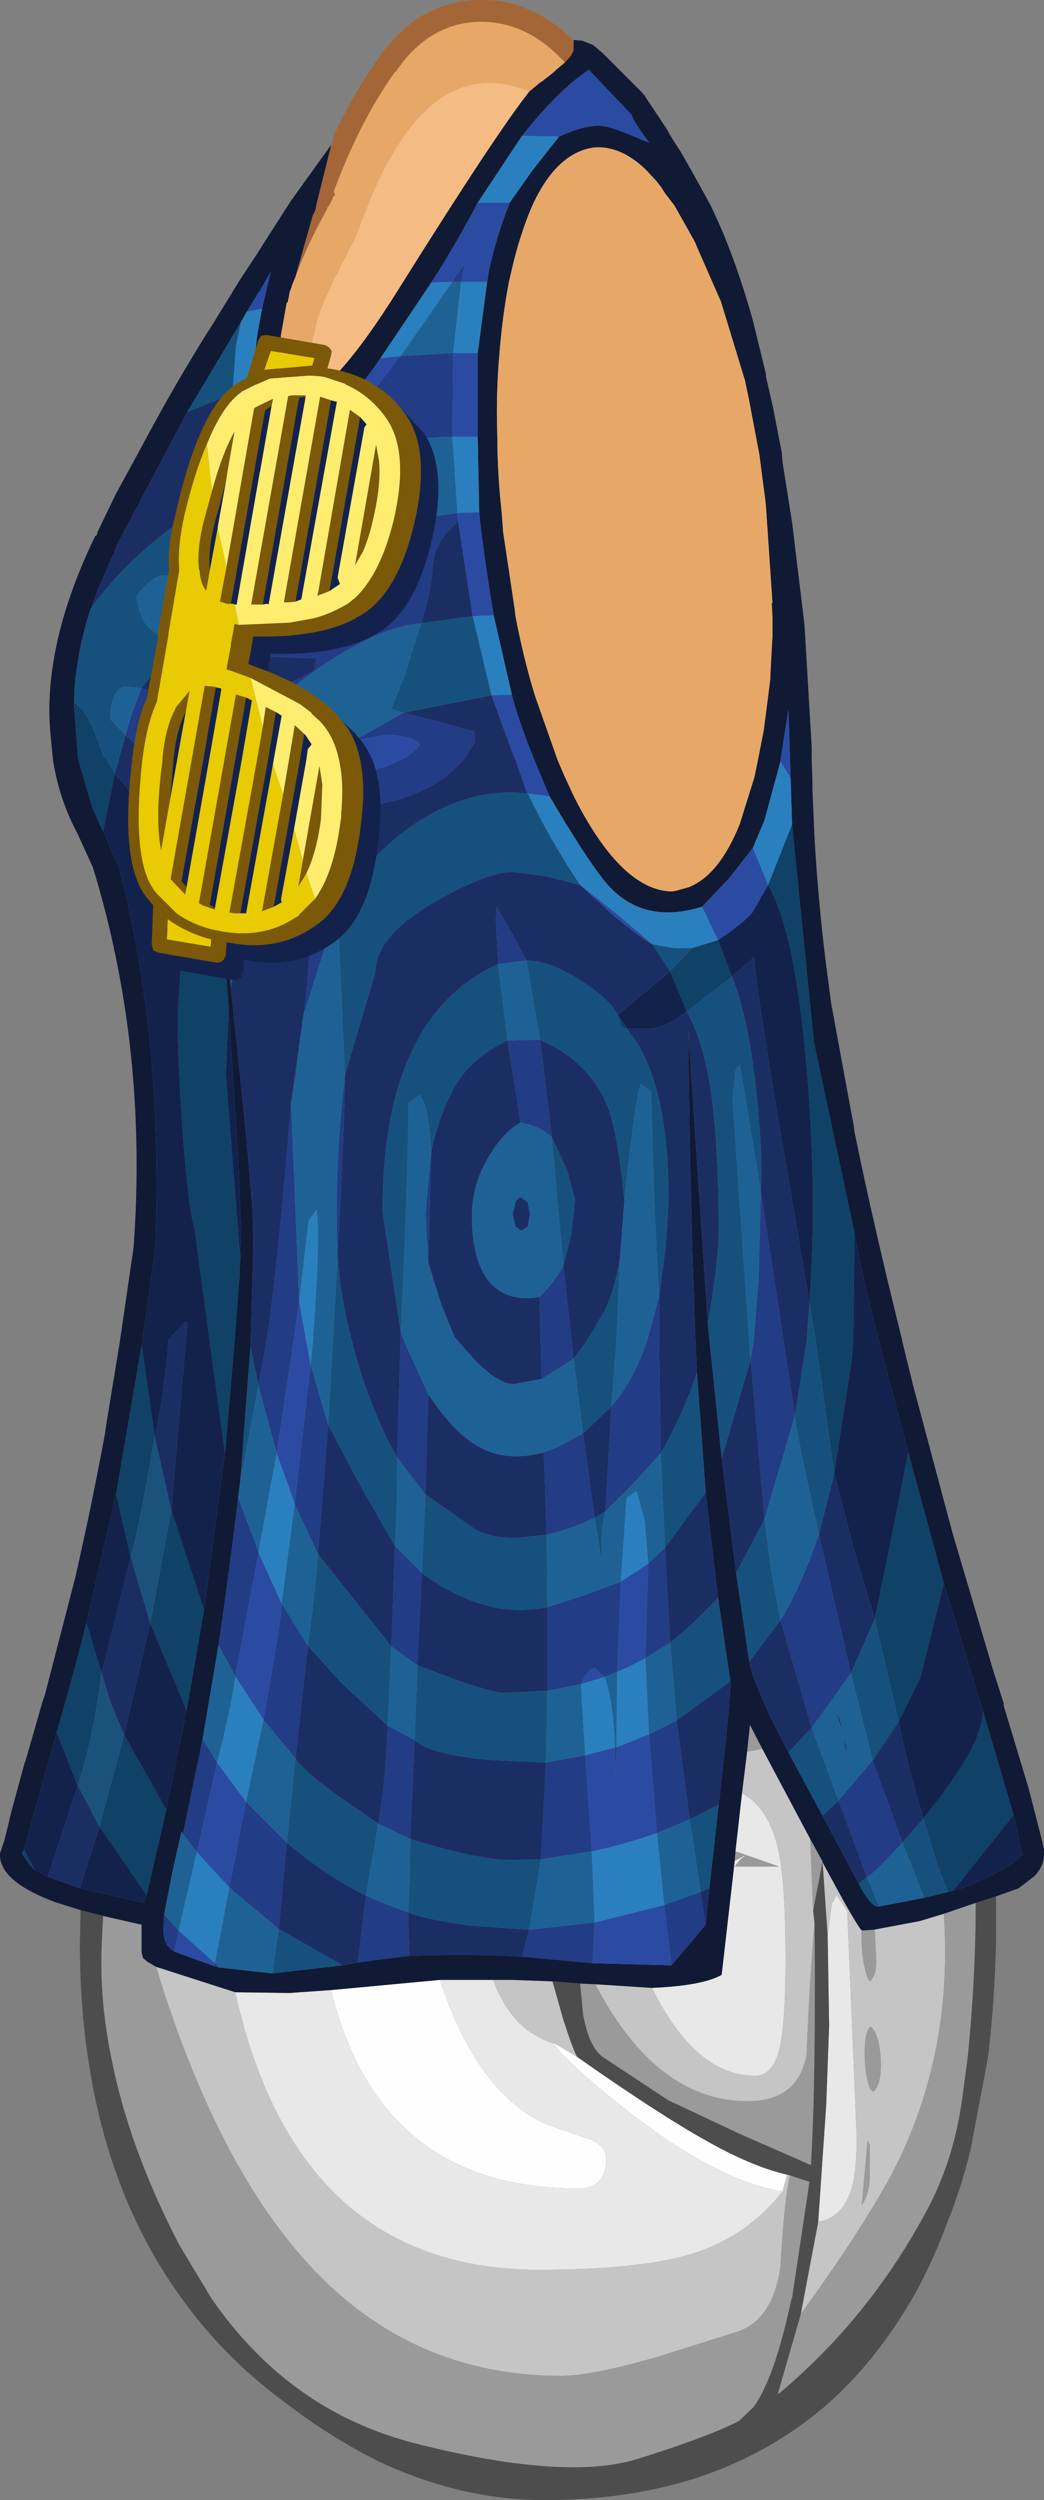 <?xml version="1.0" encoding="UTF-8" standalone="no"?>
<svg xmlns:ffdec="https://www.free-decompiler.com/flash" xmlns:xlink="http://www.w3.org/1999/xlink" ffdec:objectType="shape" height="172.05px" width="71.9px" xmlns="http://www.w3.org/2000/svg">
  <rect width="100%" height="100%" fill="#808080" stroke="none"/>
  <g transform="matrix(1.0, 0.0, 0.0, 1.0, 32.95, 133.5)">
    <path d="M-10.15 3.45 L-2.65 2.75 Q-0.1 10.55 4.7 12.7 L7.6 13.7 Q8.8 14.15 8.8 15.05 8.8 17.1 6.85 17.1 -6.8 17.1 -10.15 3.45 M21.25 16.15 L20.95 17.3 Q16.65 16.65 10.7 12.1 6.25 8.65 5.2 7.15 L5.2 7.1 6.8 8.05 Q12.7 12.2 16.2 14.1 19.05 15.65 21.25 16.15" fill="#fefefe" fill-rule="evenodd" stroke="none"/>
    <path d="M-16.75 3.6 L-13.0 3.65 -10.15 3.45 Q-6.8 17.1 6.85 17.1 8.8 17.1 8.8 15.05 8.8 14.15 7.6 13.7 L4.7 12.7 Q-0.1 10.55 -2.65 2.75 L1.0 2.75 Q1.8 4.8 2.95 5.85 3.8 6.65 5.2 7.15 6.25 8.65 10.7 12.1 16.65 16.65 20.95 17.3 18.5 20.45 14.55 21.65 10.95 22.7 4.2 22.7 -12.5 22.7 -16.75 3.6 M11.95 3.3 Q15.45 3.15 16.75 2.4 L17.65 -5.45 Q18.85 -6.1 18.05 -5.55 L17.65 -5.05 20.7 -5.05 17.7 -6.1 18.15 -10.1 Q20.0 -9.1 20.65 -6.2 21.15 -3.9 21.15 1.25 21.15 5.7 20.75 7.4 20.3 9.35 19.05 9.35 14.95 9.35 11.95 3.3 M24.05 -0.3 L24.35 -2.6 24.45 -2.65 24.65 -3.1 25.4 -2.0 26.05 13.55 Q26.05 15.9 25.7 17.1 25.1 19.1 23.4 19.4 L23.95 11.35 24.15 5.9 24.05 -0.3" fill="#e8e8e8" fill-rule="evenodd" stroke="none"/>
    <path d="M-22.2 1.85 L-16.75 3.6 Q-12.5 22.7 4.2 22.7 10.95 22.7 14.55 21.65 18.5 20.45 20.95 17.3 L21.25 16.15 21.45 16.2 Q21.05 18.0 20.8 22.5 20.25 26.25 17.7 27.0 L12.3 28.7 Q7.8 30.0 5.7 30.0 -3.3 30.0 -9.8 24.2 -17.5 17.3 -22.2 1.85 M1.0 2.75 L2.35 2.75 5.1 2.85 5.85 5.5 Q6.55 7.65 6.8 8.05 L5.2 7.1 5.2 7.15 Q3.8 6.65 2.95 5.85 1.8 4.8 1.0 2.75 M8.05 3.05 L11.95 3.3 Q14.95 9.35 19.05 9.35 20.3 9.35 20.75 7.4 21.15 5.7 21.15 1.25 21.15 -3.9 20.65 -6.2 20.0 -9.1 18.15 -10.1 L18.5 -12.95 19.55 -13.15 22.85 -6.95 23.05 -2.0 23.15 -1.15 Q22.8 2.75 22.6 7.9 22.0 11.1 18.55 11.1 12.25 11.1 8.05 3.05 M23.7 -5.35 Q26.0 -1.05 26.4 -0.65 26.35 1.0 26.6 1.9 26.8 2.75 26.95 2.85 27.4 2.5 27.4 1.5 L27.3 -0.7 27.05 -0.65 27.2 -0.7 30.4 -1.3 32.05 -1.8 Q32.65 6.95 29.3 14.4 27.55 18.35 22.2 25.75 L23.4 19.4 Q25.1 19.1 25.7 17.1 26.05 15.9 26.05 13.55 L25.4 -2.0 24.65 -3.1 24.45 -2.65 24.35 -2.6 24.05 -0.3 23.7 -5.35 M27.0 5.95 Q26.6 6.35 26.6 7.7 26.6 9.4 27.0 10.3 L27.2 10.45 Q27.8 9.9 27.7 8.15 27.6 6.45 27.0 5.95 M26.4 18.25 Q26.95 17.45 26.95 16.2 L26.95 14.1 26.8 13.8 26.4 18.25" fill="#c5c5c5" fill-rule="evenodd" stroke="none"/>
    <path d="M-25.85 -1.65 L-23.2 -1.05 -23.2 0.85 -23.1 1.25 -22.8 1.5 -22.2 1.85 Q-17.5 17.3 -9.8 24.2 -3.3 30.0 5.7 30.0 7.8 30.0 12.3 28.7 L17.7 27.0 Q20.25 26.25 20.8 22.5 21.05 18.0 21.45 16.2 L22.8 16.65 21.6 24.65 21.55 24.75 Q20.4 30.15 18.95 32.15 L17.95 33.1 Q15.85 34.2 10.85 35.75 5.8 37.25 -4.55 34.6 -7.75 33.75 -10.5 32.15 -15.1 29.45 -18.4 24.65 L-20.6 21.0 Q-24.1 14.25 -25.3 8.05 -26.1 4.1 -25.95 0.4 L-25.85 -1.65 M7.0 3.0 L8.05 3.05 Q12.25 11.1 18.55 11.1 22.0 11.1 22.6 7.9 22.8 2.75 23.15 -1.15 23.25 9.75 22.9 15.5 L18.0 13.35 13.1 11.05 8.55 8.05 Q7.6 7.35 7.2 5.1 L7.0 3.0 M17.65 -5.45 L17.7 -6.1 20.7 -5.05 17.65 -5.05 18.05 -5.55 Q18.85 -6.1 17.65 -5.45 M18.5 -12.95 L18.7 -14.8 19.55 -13.15 18.5 -12.95 M22.85 -6.95 L23.7 -5.4 23.05 -2.0 22.85 -6.95 M26.4 -0.65 L27.2 -0.7 27.05 -0.65 27.3 -0.7 27.4 1.5 Q27.4 2.5 26.95 2.85 26.8 2.75 26.6 1.9 26.35 1.0 26.4 -0.65 M32.05 -1.8 L34.25 -2.55 Q34.25 2.6 33.7 8.05 L33.3 11.05 Q32.75 14.95 31.1 18.2 29.3 21.65 27.0 24.65 24.2 28.3 20.6 31.3 L22.2 25.75 Q27.55 18.35 29.3 14.4 32.65 6.95 32.05 -1.8 M27.0 5.95 Q27.6 6.45 27.7 8.15 27.8 9.9 27.2 10.45 L27.0 10.3 Q26.6 9.4 26.6 7.7 26.6 6.35 27.0 5.95 M26.4 18.25 L26.8 13.8 26.95 14.1 26.95 16.2 Q26.95 17.45 26.4 18.25" fill="#9a9a9a" fill-rule="evenodd" stroke="none"/>
    <path d="M-27.4 -2.05 L-25.85 -1.65 -25.95 0.4 Q-26.1 4.1 -25.3 8.05 -24.1 14.25 -20.6 21.0 L-18.4 24.65 Q-15.1 29.45 -10.5 32.15 -7.75 33.75 -4.55 34.6 5.8 37.25 10.85 35.75 15.85 34.2 17.95 33.1 L18.95 32.15 Q20.4 30.15 21.55 24.75 L21.6 24.65 22.8 16.65 21.45 16.2 21.25 16.15 Q19.05 15.65 16.2 14.1 12.7 12.2 6.8 8.05 6.55 7.65 5.85 5.5 L5.1 2.85 7.0 3.0 7.2 5.1 Q7.6 7.35 8.55 8.05 L13.1 11.05 18.0 13.35 22.9 15.5 Q23.25 9.75 23.15 -1.15 L23.05 -2.0 23.7 -5.4 23.7 -5.35 24.05 -0.3 24.15 5.9 23.95 11.35 23.4 19.4 22.2 25.75 20.6 31.3 Q24.2 28.3 27.0 24.65 29.3 21.65 31.1 18.2 32.75 14.95 33.3 11.05 L33.7 8.05 Q34.25 2.6 34.25 -2.55 L35.65 -3.0 35.65 -1.95 35.65 -1.6 35.65 -1.35 35.65 0.05 Q35.55 4.25 35.1 8.05 L33.9 14.4 Q33.25 17.1 32.25 19.55 31.25 22.25 29.9 24.65 L29.5 25.3 Q27.05 29.35 23.8 32.15 20.3 35.1 15.95 36.7 10.85 38.55 4.55 38.55 -1.25 38.55 -6.95 35.85 -9.95 34.35 -12.9 32.15 L-14.1 31.25 Q-17.8 28.35 -20.45 24.65 -25.5 17.7 -26.9 8.05 -27.45 4.35 -27.45 0.2 L-27.4 -2.05" fill="#4d4d4d" fill-rule="evenodd" stroke="none"/>
    <path d="M6.55 -130.7 L6.55 -130.75 7.15 -130.7 7.9 -130.4 8.55 -129.85 11.35 -127.05 11.3 -127.05 11.35 -127.0 11.4 -127.0 11.55 -126.75 12.95 -124.65 13.35 -123.95 13.9 -123.1 14.25 -122.5 15.15 -120.9 16.0 -119.35 16.55 -118.15 Q17.8 -115.35 18.9 -111.45 L19.8 -107.75 19.8 -107.7 19.8 -107.6 20.3 -105.4 20.9 -102.3 20.9 -102.2 20.95 -101.65 21.6 -97.55 22.45 -90.55 22.5 -89.75 22.95 -82.1 22.95 -81.2 23.0 -79.85 23.0 -79.2 23.15 -75.75 Q23.4 -71.5 23.9 -67.45 L24.3 -64.4 24.55 -63.05 25.85 -56.0 25.9 -55.6 Q27.15 -49.45 29.15 -41.4 L29.2 -41.15 29.95 -38.1 32.65 -28.0 35.45 -18.55 36.2 -16.2 36.15 -16.2 37.9 -10.4 38.85 -6.7 38.85 -6.65 38.95 -6.25 38.95 -6.1 38.95 -6.05 38.95 -5.95 38.95 -5.85 Q38.95 -5.1 38.3 -4.4 L37.2 -3.55 35.65 -3.0 34.25 -2.55 32.05 -1.8 30.4 -1.3 27.2 -0.7 26.4 -0.65 Q26.0 -1.05 23.7 -5.35 L23.7 -5.4 22.85 -6.95 19.55 -13.15 18.7 -14.8 18.5 -12.95 18.15 -10.1 17.7 -6.1 17.65 -5.45 16.75 2.4 Q15.45 3.15 11.95 3.3 L8.05 3.05 7.0 3.0 5.1 2.85 2.35 2.75 1.0 2.75 -2.65 2.75 -10.15 3.45 -13.0 3.65 -16.75 3.6 -22.2 1.85 -22.8 1.5 -23.1 1.25 -23.2 0.85 -23.2 -1.05 -25.85 -1.65 -27.4 -2.05 -29.15 -2.6 Q-33.05 -4.05 -32.95 -5.95 L-32.65 -6.85 -32.3 -8.25 -32.3 -8.3 -32.15 -8.9 -31.25 -12.2 -31.2 -12.3 -30.05 -16.3 -29.85 -16.9 -27.75 -25.0 -27.45 -26.35 Q-26.5 -30.6 -25.7 -34.95 L-25.7 -35.0 -25.65 -35.35 -24.7 -41.15 -23.75 -47.65 Q-22.75 -61.4 -26.55 -73.8 L-27.6 -76.1 -28.0 -76.9 Q-28.95 -78.95 -29.3 -81.2 L-29.5 -83.25 Q-29.95 -89.25 -26.4 -96.6 -26.25 -96.65 -26.25 -96.85 L-25.0 -99.45 -23.2 -102.75 Q-20.7 -107.45 -18.2 -111.35 L-16.45 -114.2 -15.3 -115.95 -13.8 -118.3 -12.9 -119.7 -10.2 -123.45 -10.15 -123.45 -11.15 -119.45 Q-11.2 -119.0 -11.4 -118.7 L-12.6 -114.45 -12.85 -113.85 -12.85 -113.8 -13.0 -113.4 -13.05 -113.1 -13.15 -112.65 -13.2 -112.7 -13.6 -110.45 -13.75 -108.15 -13.7 -108.1 Q-13.4 -106.35 -12.95 -106.0 -12.8 -105.95 -12.8 -105.9 L-12.75 -105.9 -12.45 -105.85 Q-10.0 -106.4 -5.5 -113.6 1.2 -124.3 3.5 -127.2 L4.1 -127.7 4.15 -127.75 4.45 -127.95 4.5 -128.0 5.15 -128.5 5.3 -128.65 5.95 -129.2 6.4 -129.7 6.4 -129.75 6.55 -130.0 6.55 -130.1 6.55 -130.7 M5.55 -124.1 Q7.2 -124.85 8.3 -124.85 9.1 -124.85 11.55 -123.75 L11.75 -123.7 Q10.6 -125.25 10.55 -125.6 L7.6 -128.7 Q5.5 -127.3 3.0 -124.15 L-0.05 -119.55 Q-1.6 -116.6 -3.25 -114.05 L-6.75 -108.85 Q-9.8 -104.3 -12.4 -104.3 -13.0 -104.3 -13.75 -104.9 -14.7 -105.65 -15.25 -107.0 L-15.3 -107.9 Q-15.45 -109.0 -15.2 -110.65 L-14.9 -112.25 -14.6 -113.55 -14.3 -114.8 -15.05 -113.5 Q-15.0 -113.4 -15.1 -113.45 L-15.95 -112.05 -16.35 -111.35 -20.05 -105.15 -24.9 -96.0 -25.0 -95.7 -26.3 -92.7 -26.65 -91.7 Q-26.6 -91.6 -26.7 -91.65 -27.8 -88.2 -27.85 -85.15 L-27.85 -84.95 -27.6 -81.6 -27.6 -81.5 -27.55 -81.2 -26.75 -78.45 -26.55 -77.85 -26.15 -76.9 -26.1 -76.85 -26.1 -76.8 -25.85 -76.3 -24.75 -73.8 Q-21.7 -62.05 -22.25 -47.65 L-23.15 -41.15 -23.2 -40.9 -24.95 -30.7 -27.0 -21.8 Q-27.95 -18.0 -29.05 -14.3 L-31.3 -6.2 -31.45 -5.95 -30.9 -5.15 -30.55 -4.8 -29.65 -4.35 -27.45 -3.55 -23.0 -2.55 -22.85 -3.1 -21.5 -8.95 -20.1 -15.8 -18.9 -22.7 -17.45 -33.55 -16.8 -41.15 -16.5 -45.15 -16.45 -45.6 -16.45 -46.15 -16.4 -46.8 -16.35 -49.0 -16.55 -53.7 -17.2 -64.15 -17.8 -71.4 -17.15 -66.4 -17.05 -65.55 -16.0 -55.4 -15.6 -50.8 -15.5 -48.0 -15.7 -40.85 -16.4 -31.6 -16.55 -30.45 Q-17.15 -25.4 -17.9 -20.3 L-19.0 -13.8 -20.35 -7.3 -20.45 -7.45 -21.05 -4.8 -21.65 -1.75 -21.7 -0.65 Q-21.7 0.35 -20.95 0.8 L-18.2 1.8 -17.85 1.9 -14.2 2.3 -9.35 1.75 -8.3 1.55 -5.25 1.15 -4.75 1.1 Q-0.7 0.95 3.0 1.15 L7.85 1.6 13.3 1.75 15.65 -1.05 15.9 -3.55 16.55 -9.3 Q17.45 -17.2 17.35 -17.8 L16.5 -23.55 15.65 -30.8 15.05 -39.05 14.95 -41.15 Q14.55 -51.25 14.45 -62.6 L15.8 -42.35 16.75 -33.15 17.75 -25.25 18.65 -19.15 Q18.85 -18.05 20.1 -15.35 L21.35 -12.9 23.7 -8.55 26.2 -3.85 Q27.05 -2.2 27.6 -2.3 L30.7 -2.9 32.35 -3.3 32.7 -3.4 Q33.2 -3.45 34.8 -4.2 36.8 -5.1 37.45 -5.85 L36.85 -8.6 34.75 -15.75 32.05 -24.55 29.6 -33.55 27.6 -41.15 Q26.25 -46.4 25.9 -48.7 L25.9 -48.65 23.1 -61.8 21.6 -76.75 21.5 -79.95 21.35 -84.65 20.8 -81.2 20.8 -81.1 19.7 -77.05 18.9 -75.15 17.25 -73.05 15.4 -71.1 Q11.2 -69.8 8.7 -72.85 7.3 -74.6 4.9 -78.7 L3.85 -81.2 Q2.65 -84.2 2.3 -85.7 L1.05 -91.15 Q0.3 -95.7 0.05 -98.25 L-0.05 -103.45 -0.05 -109.2 0.6 -114.1 Q0.95 -116.45 2.15 -119.55 L3.7 -121.75 5.55 -124.1 M12.85 -120.2 L12.6 -120.6 12.25 -121.05 11.55 -121.8 Q9.8 -123.5 7.95 -123.35 5.45 -123.0 3.8 -119.55 3.05 -117.9 2.45 -115.6 L2.1 -114.1 Q1.65 -111.75 1.45 -109.2 1.2 -106.5 1.3 -103.5 1.3 -100.95 1.6 -98.25 L1.7 -96.9 2.5 -91.55 2.55 -91.1 Q3.1 -88.2 3.9 -85.6 L5.45 -81.2 5.9 -80.15 6.5 -78.85 6.75 -78.35 6.8 -78.25 Q9.95 -72.25 13.3 -72.15 L13.6 -72.2 14.5 -72.45 Q16.6 -73.3 18.0 -76.8 L19.0 -80.0 19.25 -81.2 19.65 -83.25 20.1 -86.75 20.1 -86.95 20.25 -89.75 20.25 -90.0 20.25 -90.3 20.25 -90.55 20.25 -90.65 20.25 -91.0 20.2 -92.0 20.25 -92.0 19.8 -98.65 19.75 -99.15 19.45 -101.4 19.45 -101.45 19.35 -102.2 18.65 -105.9 18.6 -106.15 18.35 -107.35 18.3 -107.5 16.7 -112.75 15.05 -116.5 14.95 -116.75 14.85 -116.95 14.35 -117.85 13.5 -119.35 12.85 -120.2" fill="#101a35" fill-rule="evenodd" stroke="none"/>
    <path d="M6.55 -130.7 L6.55 -130.1 6.55 -130.0 6.4 -129.75 6.4 -129.7 5.95 -129.2 Q3.35 -132.05 0.05 -132.0 -3.45 -131.9 -5.7 -128.55 L-5.75 -128.55 Q-8.2 -125.1 -9.95 -120.35 L-9.95 -120.3 -9.9 -120.15 Q-9.85 -120.05 -9.95 -120.0 L-10.0 -120.0 Q-10.15 -119.5 -10.45 -119.15 L-10.4 -119.15 Q-11.8 -116.65 -12.6 -114.45 L-11.4 -118.7 Q-11.2 -119.0 -11.15 -119.45 L-10.15 -123.45 -10.15 -123.5 -9.95 -124.2 Q-8.6 -127.1 -6.95 -129.4 -4.25 -133.4 0.0 -133.5 3.65 -133.6 6.55 -130.7" fill="#a46637" fill-rule="evenodd" stroke="none"/>
    <path d="M5.95 -129.2 L5.3 -128.65 5.15 -128.5 4.5 -128.0 4.45 -127.95 4.15 -127.75 4.1 -127.7 3.5 -127.2 Q-1.6 -129.35 -5.3 -123.9 -6.45 -122.2 -7.5 -119.7 L-8.5 -117.1 Q-10.65 -113.05 -11.1 -111.5 L-12.45 -105.85 -12.75 -105.9 -12.8 -105.9 Q-12.8 -105.95 -12.95 -106.0 -13.4 -106.35 -13.7 -108.1 L-13.75 -108.15 -13.6 -110.45 -13.2 -112.7 -13.15 -112.65 -13.05 -113.1 -13.0 -113.4 -12.85 -113.8 -12.85 -113.85 -12.6 -114.45 Q-11.8 -116.65 -10.4 -119.15 L-10.45 -119.15 Q-10.15 -119.5 -10.0 -120.0 L-9.95 -120.0 Q-9.85 -120.05 -9.9 -120.15 L-9.95 -120.3 -9.95 -120.35 Q-8.2 -125.1 -5.75 -128.55 L-5.7 -128.55 Q-3.45 -131.9 0.05 -132.0 3.35 -132.05 5.95 -129.2 M12.85 -120.2 L13.5 -119.35 14.35 -117.85 14.85 -116.95 14.95 -116.75 15.05 -116.5 16.7 -112.75 18.3 -107.5 18.35 -107.35 18.6 -106.15 18.65 -105.9 19.35 -102.2 19.45 -101.45 19.45 -101.4 19.75 -99.15 19.8 -98.65 20.25 -92.0 20.2 -92.0 20.25 -91.0 20.25 -90.65 20.25 -90.55 20.25 -90.3 20.25 -90.0 20.25 -89.75 20.1 -86.95 20.1 -86.75 19.65 -83.25 19.25 -81.2 19.0 -80.0 18.0 -76.8 Q16.6 -73.3 14.5 -72.45 L13.6 -72.2 13.3 -72.15 Q9.95 -72.25 6.8 -78.25 L6.75 -78.35 6.5 -78.85 5.9 -80.15 5.45 -81.2 3.9 -85.6 Q3.1 -88.2 2.55 -91.1 L2.5 -91.55 1.7 -96.9 1.6 -98.25 Q1.3 -100.95 1.3 -103.5 1.2 -106.5 1.45 -109.2 1.65 -111.75 2.1 -114.1 L2.45 -115.6 Q3.05 -117.9 3.8 -119.55 5.45 -123.0 7.95 -123.35 9.8 -123.5 11.55 -121.8 L12.25 -121.05 12.6 -120.6 12.85 -120.2" fill="#e7a867" fill-rule="evenodd" stroke="none"/>
    <path d="M3.5 -127.2 Q1.2 -124.3 -5.5 -113.6 -10.0 -106.4 -12.45 -105.85 L-11.1 -111.5 Q-10.65 -113.05 -8.5 -117.1 L-7.5 -119.7 Q-6.45 -122.2 -5.3 -123.9 -1.6 -129.35 3.5 -127.2" fill="#f4bb83" fill-rule="evenodd" stroke="none"/>
    <path d="M3.0 -124.15 Q5.5 -127.3 7.6 -128.7 L10.55 -125.6 Q10.6 -125.25 11.75 -123.7 L11.55 -123.75 Q9.1 -124.85 8.3 -124.85 7.2 -124.85 5.55 -124.1 L3.0 -124.15 M2.15 -119.55 Q0.95 -116.45 0.6 -114.1 L-1.2 -114.1 -0.95 -115.35 -1.8 -114.1 -3.25 -114.05 Q-1.6 -116.6 -0.05 -119.55 L2.15 -119.55 M-0.05 -109.2 L-0.05 -103.45 -1.8 -103.45 -1.75 -109.2 -0.05 -109.2 M0.05 -98.25 Q0.3 -95.7 1.05 -91.15 L-0.4 -91.1 -1.4 -97.6 -1.45 -98.2 0.05 -98.25 M2.3 -85.7 Q2.65 -84.2 3.85 -81.2 L4.9 -78.7 3.4 -78.9 3.35 -78.9 2.55 -81.2 2.3 -81.8 0.9 -85.65 2.3 -85.7 M15.4 -71.1 L17.25 -73.05 18.9 -75.15 19.95 -72.6 18.9 -70.75 Q18.3 -70.0 16.5 -68.8 L15.4 -71.1 M20.8 -81.1 L20.8 -81.2 21.35 -84.65 21.5 -79.95 20.8 -81.1 M13.3 1.75 L7.85 1.6 8.0 -1.2 12.8 -2.4 13.3 1.75 M-18.2 1.8 L-20.95 0.8 -20.65 -0.65 -18.15 1.6 -18.2 1.8 M-15.95 -112.05 L-15.1 -113.45 Q-15.0 -113.4 -15.05 -113.5 L-14.3 -114.8 -14.6 -113.55 -14.9 -112.25 -15.95 -112.05 M-15.25 -107.0 Q-14.7 -105.65 -13.75 -104.9 -13.0 -104.3 -12.4 -104.3 -9.8 -104.3 -6.75 -108.85 L-5.35 -109.0 Q-7.9 -105.65 -9.85 -103.8 L-9.95 -103.7 Q-12.3 -101.9 -13.65 -101.9 -15.4 -101.9 -16.15 -103.4 L-16.95 -106.4 -15.25 -107.0 M7.0 -72.6 L9.6 -70.55 12.0 -68.5 Q11.45 -68.75 9.35 -70.45 L7.0 -72.6 M9.8 -24.65 L11.7 -25.9 11.5 -19.4 Q10.55 -18.85 9.55 -18.45 L9.8 -24.65 M9.5 -13.25 L11.75 -14.15 12.3 -7.35 Q9.3 -6.35 7.8 -6.1 L7.35 -12.7 9.4 -13.25 9.45 -11.3 9.5 -13.25 M8.7 -18.1 L7.05 -17.6 7.3 -18.15 Q7.6 -18.6 8.0 -18.75 L8.7 -18.1 M-14.55 -94.45 L-11.05 -96.1 -10.25 -96.35 Q-9.9 -96.65 -7.3 -97.35 -8.9 -95.55 -9.8 -94.85 -11.25 -93.55 -12.65 -93.55 -14.15 -93.55 -14.55 -94.45 M-18.75 -91.45 Q-17.8 -90.9 -15.25 -90.9 -12.95 -90.9 -9.65 -92.2 L-5.95 -93.6 -5.45 -93.5 -5.25 -92.8 Q-5.25 -91.1 -8.65 -90.1 -11.05 -89.4 -12.85 -89.4 L-16.75 -89.8 Q-18.75 -90.15 -19.2 -90.55 L-19.35 -90.8 -18.75 -91.45 M-8.55 -82.55 L-6.25 -82.95 Q-4.15 -82.8 -4.05 -82.2 -4.45 -81.65 -5.35 -81.2 -6.25 -80.75 -7.65 -80.35 L-11.6 -79.7 -10.3 -80.9 -10.05 -81.2 -8.55 -82.55 M-13.9 -33.5 L-12.75 -41.15 -12.35 -43.95 -11.85 -41.15 -11.55 -39.55 -12.65 -30.0 -13.9 -33.5 M-15.15 -26.65 L-13.55 -23.15 Q-13.45 -22.7 -14.8 -15.15 L-16.75 -18.15 -15.15 -26.65 M-18.0 -12.2 L-16.0 -9.5 -17.15 -3.6 -19.4 -6.05 -18.0 -12.2" fill="#2b4ba3" fill-rule="evenodd" stroke="none"/>
    <path d="M5.55 -124.1 L3.7 -121.75 2.15 -119.55 -0.05 -119.55 3.0 -124.15 5.55 -124.1 M0.6 -114.1 L-0.05 -109.2 -1.75 -109.2 -1.2 -114.1 0.6 -114.1 M-0.05 -103.45 L0.05 -98.25 -1.45 -98.2 -1.8 -103.45 -0.05 -103.45 M1.05 -91.15 L2.3 -85.7 0.9 -85.65 -0.4 -91.1 1.05 -91.15 M4.9 -78.7 Q7.3 -74.6 8.7 -72.85 11.2 -69.8 15.4 -71.1 L16.5 -68.8 14.7 -68.25 13.5 -68.25 12.0 -68.5 9.6 -70.55 7.0 -72.6 Q4.95 -75.65 3.4 -78.9 L4.9 -78.7 M18.9 -75.15 L19.7 -77.05 20.8 -81.1 21.5 -79.95 21.6 -76.75 19.95 -72.6 18.9 -75.15 M-16.35 -111.35 L-15.95 -112.05 -14.9 -112.25 -15.2 -110.65 Q-15.45 -109.0 -15.3 -107.9 L-15.25 -107.0 -16.95 -106.4 -16.7 -109.7 -16.35 -111.35 M-6.75 -108.85 L-3.25 -114.05 -1.8 -114.1 -5.35 -109.0 -6.75 -108.85 M9.8 -24.65 L10.2 -30.45 10.9 -30.9 11.45 -28.9 11.7 -25.9 9.8 -24.65 M11.5 -19.4 L11.75 -14.15 9.5 -13.25 9.55 -18.45 Q10.55 -18.85 11.5 -19.4 M7.35 -12.7 L7.05 -17.6 8.7 -18.1 Q9.3 -16.35 9.4 -13.25 L7.35 -12.7 M8.0 -1.2 L7.8 -6.1 Q9.3 -6.35 12.3 -7.35 L12.8 -2.4 8.0 -1.2 M-11.05 -96.1 Q-10.0 -96.5 -8.1 -99.3 L-5.55 -102.7 -5.4 -102.75 -5.15 -102.55 -5.05 -101.7 Q-5.05 -100.75 -5.6 -99.5 -6.25 -98.05 -7.3 -97.35 -9.9 -96.65 -10.25 -96.35 L-11.05 -96.1 M-19.35 -90.8 L-19.5 -91.25 -19.35 -91.75 -18.75 -91.45 -19.35 -90.8 M-11.6 -79.7 L-13.35 -79.6 Q-15.1 -79.6 -15.95 -80.15 L-16.2 -80.9 -15.8 -81.2 Q-14.6 -82.05 -12.4 -82.3 L-8.55 -82.55 -10.05 -81.2 -10.3 -80.9 -11.6 -79.7 M-12.35 -43.95 L-11.7 -49.5 -11.15 -50.25 Q-10.85 -48.7 -11.4 -41.15 L-11.55 -39.55 -11.85 -41.15 -12.35 -43.95 M-15.15 -26.65 L-15.15 -26.7 -13.9 -33.5 -12.65 -30.0 -13.55 -23.15 -15.15 -26.65 M-20.65 -0.65 L-19.4 -6.05 -17.15 -3.6 -18.15 1.6 -20.65 -0.65 M-14.8 -15.15 L-16.0 -9.5 -18.0 -12.2 Q-16.95 -16.35 -16.75 -18.15 L-14.8 -15.15" fill="#2a80bf" fill-rule="evenodd" stroke="none"/>
    <path d="M26.2 -3.85 L23.7 -8.55 24.8 -9.6 26.75 -4.35 26.2 -3.85 M21.35 -12.9 L20.1 -15.35 Q18.85 -18.05 18.65 -19.15 L20.8 -22.0 22.95 -14.6 21.35 -12.9 M17.75 -25.25 L16.75 -33.15 18.75 -39.95 19.7 -28.95 17.75 -25.25 M15.8 -42.35 L14.45 -62.6 Q14.55 -51.25 14.95 -41.15 L15.05 -39.05 Q14.1 -36.15 12.55 -33.5 L12.45 -41.15 12.45 -44.3 12.9 -47.75 13.1 -50.8 Q13.1 -59.4 10.2 -62.7 L10.25 -62.7 11.8 -62.7 Q13.1 -62.9 14.35 -63.9 15.45 -61.9 15.95 -58.8 16.55 -55.05 16.55 -48.75 16.55 -46.75 15.8 -42.35 M15.65 -30.8 L16.5 -23.55 Q14.95 -21.85 13.2 -20.45 L12.85 -27.0 15.65 -30.8 M17.35 -17.8 Q17.45 -17.2 16.55 -9.3 L14.55 -8.3 13.65 -15.1 17.35 -17.8 M15.9 -3.55 L15.65 -1.05 15.3 -3.3 15.9 -3.55 M3.0 1.15 Q-0.7 0.95 -4.75 1.1 L-4.85 -1.9 Q-3.6 -1.4 -0.65 -1.0 L3.5 -0.7 3.0 1.15 M-8.3 1.55 L-9.35 1.75 -13.75 -0.75 -13.2 -6.7 Q-10.55 -4.45 -7.75 -3.05 L-8.3 1.55 M-15.7 -40.85 L-15.5 -48.0 Q-15.35 -49.05 -15.6 -51.55 L-15.6 -50.8 -16.0 -55.4 -17.05 -65.55 -16.3 -69.5 -16.25 -69.7 Q-14.45 -70.75 -14.45 -71.0 L-14.05 -71.4 -13.2 -72.7 Q-13.8 -73.45 -15.1 -73.65 L-14.55 -75.0 -12.95 -77.95 -11.15 -77.9 -9.95 -77.95 Q-5.1 -77.9 -2.2 -80.1 L-1.0 -81.2 -0.25 -82.45 Q-0.25 -83.45 -0.5 -83.2 L-2.75 -83.85 -5.15 -84.45 0.9 -85.65 2.3 -81.8 2.55 -81.2 3.35 -78.9 Q-0.25 -79.3 -3.75 -77.2 -7.4 -75.0 -9.7 -71.0 L-10.55 -72.25 -11.55 -73.35 -11.6 -68.7 Q-11.75 -65.65 -12.05 -63.65 L-12.9 -57.65 Q-13.8 -46.4 -14.6 -41.15 L-15.15 -38.15 -15.7 -40.85 M-16.45 -46.15 L-16.45 -45.6 -16.5 -46.1 -16.45 -46.15 M-27.45 -3.55 L-29.65 -4.35 -27.6 -10.65 -26.1 -7.8 -27.45 -3.55 M-26.65 -91.7 L-26.3 -92.7 -25.0 -95.7 -24.9 -96.0 -20.05 -105.15 -16.95 -106.4 -16.15 -103.4 Q-15.4 -101.9 -13.65 -101.9 -12.3 -101.9 -9.95 -103.7 -9.95 -103.4 -11.6 -101.75 L-17.85 -99.2 -19.5 -98.8 Q-20.2 -98.4 -20.2 -97.85 -23.95 -95.3 -26.65 -91.7 M-9.2 -59.5 L-7.1 -66.6 Q-7.1 -69.1 -2.9 -71.5 0.6 -73.5 2.4 -73.5 L4.7 -73.2 7.0 -72.6 9.35 -70.45 Q11.45 -68.75 12.0 -68.5 L13.2 -66.65 9.6 -63.65 Q9.05 -64.7 7.15 -65.95 4.95 -67.4 3.3 -67.4 L2.35 -69.2 1.25 -71.1 1.2 -70.2 1.35 -67.15 Q-6.6 -63.55 -6.6 -50.15 L-5.35 -41.8 -5.6 -33.2 -6.2 -34.3 Q-7.85 -37.7 -8.7 -41.15 -9.5 -44.1 -9.7 -47.05 L-9.7 -47.1 Q-9.2 -56.75 -9.2 -59.45 L-9.2 -59.5 M17.45 -66.3 L19.0 -67.65 Q19.05 -66.1 20.45 -57.7 L22.8 -43.85 22.6 -41.15 21.8 -36.1 19.45 -51.5 Q19.6 -54.0 19.15 -58.25 18.6 -63.5 17.45 -66.3 M3.55 -49.95 L3.4 -49.1 2.95 -48.8 2.55 -49.1 2.35 -49.95 2.55 -50.75 Q2.7 -51.1 2.95 -51.1 L3.4 -50.75 3.55 -49.95 M5.85 -46.4 L6.4 -48.6 6.65 -50.95 6.1 -53.0 5.05 -55.25 4.25 -61.95 Q7.65 -60.45 8.9 -57.35 9.6 -55.55 10.05 -50.9 L10.05 -50.85 9.75 -47.0 9.75 -46.95 Q9.45 -44.95 8.7 -43.3 L7.4 -41.15 6.55 -40.0 5.85 -46.4 M2.9 -56.25 Q1.8 -55.65 0.8 -54.05 -0.45 -52.05 -0.45 -49.8 -0.45 -46.85 0.7 -45.35 1.95 -43.85 4.2 -44.25 L4.35 -38.6 2.45 -38.25 Q1.4 -38.25 -0.2 -39.85 L-1.35 -41.15 -1.65 -41.5 -2.55 -43.7 -3.45 -46.6 -3.25 -54.3 Q-2.45 -57.8 -1.0 -59.65 0.1 -61.0 2.0 -61.9 L2.9 -56.25 M9.15 -36.7 L8.75 -29.5 8.0 -29.05 7.2 -34.85 9.15 -36.7 M23.45 -27.9 L24.5 -32.1 25.9 -26.75 27.3 -22.1 25.65 -18.35 23.45 -27.9 M-3.45 -37.55 Q-1.6 -34.75 0.2 -33.85 2.0 -32.9 4.5 -33.55 L4.7 -27.9 2.65 -27.65 Q0.95 -27.65 -0.15 -28.2 L-3.65 -30.65 -3.45 -37.55 M-3.9 -25.25 Q0.55 -22.0 4.75 -22.9 L4.75 -17.15 1.7 -17.0 Q1.2 -17.0 -1.15 -17.75 L-4.2 -18.9 -3.9 -25.25 M-4.4 -13.75 Q-3.4 -12.8 0.6 -12.4 L4.65 -12.2 4.3 -5.55 1.9 -5.5 Q-0.35 -5.6 -4.7 -6.95 L-4.4 -13.75 M25.25 -13.3 L25.15 -14.0 25.45 -12.8 25.25 -13.3 M24.55 -15.9 L24.9 -15.1 25.1 -14.3 24.55 -15.9 M27.15 -12.35 L28.95 -15.05 Q29.55 -11.95 30.65 -8.35 L29.2 -6.7 27.15 -12.35 M-3.95 -90.6 Q-3.2 -93.15 -3.2 -94.1 L-3.05 -95.25 Q-2.65 -96.6 -1.4 -97.6 L-0.4 -91.1 -3.95 -90.6 M-20.6 -89.6 L-19.5 -89.15 -18.05 -88.75 -17.9 -88.75 -17.95 -89.0 -17.8 -88.75 Q-17.35 -88.7 -17.5 -88.55 L-15.6 -88.35 -11.15 -88.2 -11.3 -87.4 Q-12.0 -86.85 -14.75 -85.8 L-18.1 -84.8 -20.7 -85.4 -23.2 -86.15 -20.6 -89.6 M-24.3 -82.9 L-22.45 -81.2 Q-21.3 -80.15 -20.25 -79.4 L-18.75 -78.35 -19.8 -74.6 Q-21.35 -75.9 -25.05 -80.25 L-24.3 -82.9 M-17.5 -92.5 L-17.1 -92.8 -17.0 -92.65 -17.5 -92.5 M-11.05 -26.55 L-10.35 -35.45 -8.15 -31.3 -5.75 -27.1 -6.0 -20.2 -11.05 -26.55 M-22.3 -34.65 Q-21.7 -37.2 -21.35 -41.15 L-21.35 -41.3 -20.35 -42.4 Q-19.9 -42.9 -20.1 -41.8 L-20.15 -41.15 -21.15 -29.55 -22.3 -34.65 M-24.4 -14.1 L-25.4 -16.5 -25.95 -18.35 -23.95 -26.35 -22.6 -21.8 -24.4 -14.1 M-11.75 -20.25 L-9.45 -17.7 -6.25 -14.75 Q-6.4 -10.75 -6.9 -8.0 L-9.65 -9.9 Q-12.2 -11.75 -12.6 -12.5 L-11.75 -20.25" fill="#1b2e64" fill-rule="evenodd" stroke="none"/>
    <path d="M32.35 -3.3 L30.7 -2.9 29.2 -6.7 30.65 -8.35 31.6 -5.2 32.35 -3.3 M27.6 -2.3 Q27.05 -2.2 26.2 -3.85 L26.75 -4.35 27.6 -2.3 M23.7 -8.55 L21.35 -12.9 22.95 -14.6 24.8 -9.6 23.7 -8.55 M18.65 -19.15 L17.75 -25.25 19.7 -28.95 20.15 -25.45 20.8 -22.0 18.65 -19.15 M16.75 -33.15 L15.8 -42.35 Q16.55 -46.75 16.55 -48.75 16.55 -55.05 15.95 -58.8 15.45 -61.9 14.35 -63.9 L17.45 -66.3 Q18.6 -63.5 19.15 -58.25 19.6 -54.0 19.45 -51.5 L18.0 -60.25 17.7 -59.85 17.5 -57.85 18.65 -41.15 18.75 -39.95 16.75 -33.15 M15.05 -39.05 L15.65 -30.8 12.85 -27.0 12.55 -33.5 Q14.1 -36.15 15.05 -39.05 M16.5 -23.55 L17.35 -17.8 13.65 -15.1 13.2 -20.45 Q14.95 -21.85 16.5 -23.55 M16.55 -9.3 L15.9 -3.55 15.3 -3.3 14.55 -8.3 16.55 -9.3 M-9.35 1.75 L-14.2 2.3 -13.75 -0.75 -9.35 1.75 M-16.4 -31.6 L-15.7 -40.85 -15.15 -38.15 -16.4 -31.6 M-17.05 -65.55 L-17.15 -66.4 -16.3 -69.5 -17.05 -65.55 M-27.85 -85.15 Q-27.8 -88.2 -26.7 -91.65 -26.6 -91.6 -26.65 -91.7 -23.95 -95.3 -20.2 -97.85 L-18.7 -95.4 -17.1 -92.8 -17.5 -92.5 Q-18.75 -92.65 -19.75 -93.3 -20.7 -93.9 -21.75 -93.9 -22.4 -93.9 -23.55 -92.5 -23.3 -90.45 -22.15 -89.9 L-20.6 -89.6 -23.2 -86.15 -24.4 -86.25 Q-25.35 -85.95 -25.35 -84.0 L-24.3 -82.9 -25.05 -80.25 -25.6 -81.2 -25.85 -81.55 -26.6 -83.5 Q-27.15 -84.65 -27.85 -85.15 M-20.05 -105.15 L-16.35 -111.35 -16.7 -109.7 -16.95 -106.4 -20.05 -105.15 M0.9 -85.65 L-5.15 -84.45 -6.0 -84.7 -5.15 -86.85 -3.95 -90.6 -0.4 -91.1 0.9 -85.65 M-12.95 -77.95 L-14.55 -75.0 -15.1 -73.65 -18.65 -73.85 -19.8 -74.6 -18.75 -78.35 -12.95 -77.95 M3.4 -78.9 Q4.95 -75.65 7.0 -72.6 L4.7 -73.2 2.4 -73.5 Q0.6 -73.5 -2.9 -71.5 -7.1 -69.1 -7.1 -66.6 L-9.2 -59.5 -9.7 -71.0 Q-7.4 -75.0 -3.75 -77.2 -0.25 -79.3 3.35 -78.9 L3.4 -78.9 M12.0 -68.5 L13.5 -68.25 14.7 -68.25 13.2 -66.65 12.0 -68.5 M10.2 -62.7 Q13.1 -59.4 13.1 -50.8 L12.9 -47.75 12.45 -44.3 Q12.1 -49.25 11.9 -58.35 L11.2 -58.9 Q10.85 -58.35 10.05 -50.9 9.6 -55.55 8.9 -57.35 7.65 -60.45 4.25 -61.95 L3.3 -67.4 Q4.95 -67.4 7.15 -65.95 9.05 -64.7 9.6 -63.65 L9.8 -62.95 Q9.95 -62.7 10.2 -62.7 M21.8 -36.1 L22.6 -41.15 22.8 -43.85 23.25 -41.15 24.5 -32.15 24.5 -32.1 23.45 -27.9 Q21.8 -35.3 21.8 -36.1 M1.35 -67.15 L2.0 -61.9 Q0.1 -61.0 -1.0 -59.65 -2.45 -57.8 -3.25 -54.3 -3.45 -57.55 -4.05 -58.15 L-4.8 -57.6 Q-4.9 -51.1 -5.35 -41.8 L-6.6 -50.15 Q-6.6 -63.55 1.35 -67.15 M5.05 -55.25 L6.1 -53.0 6.65 -50.95 6.4 -48.6 5.85 -46.4 5.05 -55.25 M6.55 -40.0 L7.4 -41.15 8.7 -43.3 Q9.45 -44.95 9.75 -46.95 L9.5 -41.15 9.15 -36.7 7.2 -34.85 6.55 -40.0 M25.65 -18.35 L27.3 -22.1 28.95 -15.05 27.15 -12.35 25.65 -18.35 M-3.65 -30.65 L-0.15 -28.2 Q0.95 -27.65 2.65 -27.65 L4.7 -27.9 4.75 -22.9 Q0.55 -22.0 -3.9 -25.25 L-3.65 -30.65 M8.75 -29.5 Q8.4 -28.1 8.5 -26.95 L8.5 -26.0 8.0 -29.05 8.75 -29.5 M-4.2 -18.9 L-1.15 -17.75 Q1.2 -17.0 1.7 -17.0 L4.75 -17.15 4.65 -12.2 0.6 -12.4 Q-3.4 -12.8 -4.4 -13.75 L-4.2 -18.9 M4.3 -5.55 L3.5 -0.7 -0.65 -1.0 Q-3.6 -1.4 -4.85 -1.9 -4.7 -4.35 -4.7 -6.95 -0.35 -5.6 1.9 -5.5 L4.3 -5.55 M-11.6 -101.75 L-12.8 -100.1 Q-13.95 -98.7 -14.55 -98.7 L-17.85 -99.2 -11.6 -101.75 M-12.05 -63.65 Q-12.7 -58.35 -12.9 -57.5 L-12.9 -57.65 -12.05 -63.65 M-10.35 -35.45 L-9.7 -47.05 Q-9.5 -44.1 -8.7 -41.15 -7.85 -37.7 -6.2 -34.3 L-5.6 -33.2 Q-5.6 -29.05 -5.75 -27.1 L-8.15 -31.3 -10.35 -35.45 M-6.0 -20.2 L-6.25 -14.75 -9.45 -17.7 -11.75 -20.25 Q-11.25 -23.85 -11.05 -26.55 L-6.0 -20.2 M-6.9 -8.0 L-7.75 -3.05 Q-10.55 -4.45 -13.2 -6.7 L-12.6 -12.5 Q-12.2 -11.75 -9.65 -9.9 L-6.9 -8.0" fill="#16517e" fill-rule="evenodd" stroke="none"/>
    <path d="M25.9 -48.65 L25.9 -48.7 Q26.25 -46.4 27.6 -41.15 L29.6 -33.55 28.5 -27.95 27.3 -22.1 25.9 -26.75 24.5 -32.1 24.5 -32.15 25.7 -39.85 25.8 -41.15 25.9 -48.65 M32.05 -24.55 L34.75 -15.75 Q34.7 -14.85 34.25 -13.75 33.4 -11.8 30.65 -8.35 29.55 -11.95 28.95 -15.05 L30.45 -18.1 32.05 -24.55 M36.85 -8.6 L37.45 -5.85 Q36.8 -5.1 34.8 -4.2 33.2 -3.45 32.7 -3.4 L36.85 -8.6 M-17.2 -64.15 L-16.55 -53.7 -16.35 -49.0 -16.4 -46.8 -17.4 -59.55 -17.2 -64.15 M-17.45 -33.55 L-18.9 -22.7 -21.15 -29.55 -20.15 -41.15 -20.1 -41.8 Q-19.9 -42.9 -20.35 -42.4 L-21.35 -41.3 -21.35 -41.15 Q-21.7 -37.2 -22.3 -34.65 L-23.2 -40.9 -23.15 -41.15 -22.25 -47.65 Q-21.7 -62.05 -24.75 -73.8 L-25.85 -76.3 -25.05 -80.25 Q-21.35 -75.9 -19.8 -74.6 L-20.4 -68.5 -20.7 -63.65 Q-20.7 -59.95 -20.3 -54.7 -19.85 -49.35 -19.5 -49.0 L-19.55 -49.0 -18.5 -41.15 -17.45 -33.55 M-20.1 -15.8 L-21.5 -8.95 -24.4 -14.1 -22.6 -21.8 -20.1 -15.8 M-22.85 -3.1 L-23.0 -2.55 -27.45 -3.55 -26.1 -7.8 -22.85 -3.1 M-29.65 -4.35 L-30.55 -4.8 -31.3 -6.2 -29.05 -14.3 -27.6 -10.65 -29.65 -4.35 M-27.0 -21.8 L-24.95 -30.7 -23.95 -26.35 -25.95 -18.35 -27.0 -21.8 M-15.1 -73.65 Q-13.8 -73.45 -13.2 -72.7 L-14.05 -71.4 -14.45 -71.0 Q-14.45 -70.75 -16.25 -69.7 L-15.1 -73.65 M16.5 -68.8 Q18.3 -70.0 18.9 -70.75 L19.95 -72.6 Q21.8 -69.45 22.6 -60.1 23.35 -51.5 22.8 -43.85 L20.45 -57.7 Q19.05 -66.1 19.0 -67.65 L17.45 -66.3 16.5 -68.8 M14.35 -63.9 Q13.1 -62.9 11.8 -62.7 L10.25 -62.7 9.6 -63.65 13.2 -66.65 14.35 -63.9" fill="#13224d" fill-rule="evenodd" stroke="none"/>
    <path d="M21.6 -76.75 L23.1 -61.8 25.9 -48.65 25.8 -41.15 25.7 -39.85 24.5 -32.15 23.25 -41.15 22.8 -43.85 Q23.35 -51.5 22.6 -60.1 21.8 -69.45 19.95 -72.6 L21.6 -76.75 M29.6 -33.55 L32.05 -24.55 30.45 -18.1 28.95 -15.05 27.3 -22.1 28.5 -27.95 29.6 -33.55 M34.75 -15.75 L36.85 -8.6 32.7 -3.4 32.35 -3.3 31.6 -5.2 30.65 -8.35 Q33.4 -11.8 34.25 -13.75 34.7 -14.85 34.75 -15.75 M-17.15 -66.4 L-17.8 -71.4 -17.2 -64.15 -17.4 -59.55 -16.4 -46.8 -16.45 -46.15 -16.5 -46.1 -16.45 -45.6 -16.5 -45.15 -16.8 -41.15 -17.45 -33.55 -18.5 -41.15 -19.55 -49.0 -19.5 -49.0 Q-19.85 -49.35 -20.3 -54.7 -20.7 -59.95 -20.7 -63.65 L-20.4 -68.5 -19.8 -74.6 -18.65 -73.85 -15.1 -73.65 -16.25 -69.7 -16.3 -69.5 -17.15 -66.4 M-18.9 -22.7 L-20.1 -15.8 -22.6 -21.8 -21.15 -29.55 -18.9 -22.7 M-21.5 -8.95 L-22.85 -3.1 -26.1 -7.8 -24.4 -14.1 -21.5 -8.95 M-30.55 -4.8 L-30.9 -5.15 -31.45 -5.95 -31.3 -6.2 -30.55 -4.8 M-29.05 -14.3 Q-27.95 -18.0 -27.0 -21.8 L-25.95 -18.35 Q-26.6 -13.55 -27.6 -10.65 L-29.05 -14.3 M-24.95 -30.7 L-23.2 -40.9 -22.3 -34.65 Q-23.3 -28.7 -23.95 -26.35 L-24.95 -30.7 M-25.85 -76.3 L-26.1 -76.8 -26.1 -76.85 -26.15 -76.9 -26.55 -77.85 -26.75 -78.45 -27.55 -81.2 -27.6 -81.5 -27.6 -81.6 -27.85 -84.95 -27.85 -85.15 Q-27.15 -84.65 -26.6 -83.5 L-25.85 -81.55 -25.6 -81.2 -25.05 -80.25 -25.85 -76.3 M14.7 -68.25 L16.5 -68.8 17.45 -66.3 14.35 -63.9 13.2 -66.65 14.7 -68.25 M10.25 -62.7 L10.2 -62.7 Q9.95 -62.7 9.8 -62.95 L9.6 -63.65 10.25 -62.7" fill="#104166" fill-rule="evenodd" stroke="none"/>
    <path d="M-10.15 -123.45 L-10.2 -123.45 -10.15 -123.5 -10.15 -123.45 M15.65 -1.05 L13.3 1.75 12.8 -2.4 15.3 -3.3 15.65 -1.05 M7.85 1.6 L3.0 1.15 3.5 -0.7 8.0 -1.2 7.85 1.6 M-4.75 1.1 L-5.25 1.15 -8.3 1.55 -7.75 -3.05 Q-6.3 -2.4 -4.85 -1.9 L-4.75 1.1 M-17.85 1.9 L-18.2 1.8 -18.15 1.6 -17.85 1.9 M-20.95 0.8 Q-21.7 0.35 -21.7 -0.65 L-21.65 -1.75 -20.65 -0.65 -20.95 0.8 M-20.35 -7.3 L-19.0 -13.8 -18.0 -12.2 -19.4 -6.05 -20.35 -7.3 M-17.9 -20.3 Q-17.15 -25.4 -16.55 -30.45 L-15.15 -26.7 -15.15 -26.65 -16.75 -18.15 -17.9 -20.3 M-5.15 -84.45 L-2.75 -83.85 -0.5 -83.2 Q-0.25 -83.45 -0.25 -82.45 L-1.0 -81.2 -2.2 -80.1 Q-5.1 -77.9 -9.95 -77.95 L-11.15 -77.9 -12.95 -77.95 -11.6 -79.7 -7.65 -80.35 Q-6.25 -80.75 -5.35 -81.2 -4.45 -81.65 -4.05 -82.2 -4.15 -82.8 -6.25 -82.95 L-8.55 -82.55 -5.15 -84.45 M12.45 -44.3 L12.45 -41.15 12.55 -33.5 10.75 -31.5 8.75 -29.5 9.15 -36.7 Q10.6 -38.35 11.6 -41.15 L12.45 -44.3 M19.45 -51.5 L21.8 -36.1 19.7 -28.95 18.75 -39.95 18.95 -41.15 19.3 -45.5 19.45 -51.5 M1.35 -67.15 L1.2 -70.2 1.25 -71.1 2.35 -69.2 3.3 -67.4 1.35 -67.15 M2.0 -61.9 L4.25 -61.95 5.05 -55.25 Q4.15 -56.05 2.9 -56.25 L2.0 -61.9 M5.85 -46.4 L6.55 -40.0 4.35 -38.6 4.2 -44.25 Q5.25 -45.25 5.85 -46.4 M-3.25 -54.3 L-3.45 -46.6 -3.65 -49.9 -3.25 -54.3 M23.45 -27.9 L25.65 -18.35 22.95 -14.6 20.8 -22.0 Q22.15 -24.15 23.45 -27.9 M4.5 -33.55 L5.4 -33.9 7.2 -34.85 8.0 -29.05 Q5.9 -28.1 4.7 -27.9 L4.5 -33.55 M11.7 -25.9 L12.85 -27.0 13.2 -20.45 11.5 -19.4 11.7 -25.9 M11.75 -14.15 L13.65 -15.1 14.55 -8.3 12.3 -7.35 11.75 -14.15 M4.75 -22.9 L7.25 -23.7 9.8 -24.65 9.55 -18.45 8.7 -18.1 8.0 -18.75 Q7.6 -18.6 7.3 -18.15 L7.05 -17.6 4.75 -17.15 4.75 -22.9 M9.4 -13.25 L9.5 -13.25 9.45 -11.3 9.4 -13.25 M7.8 -6.1 L4.3 -5.55 4.65 -12.2 7.35 -12.7 7.8 -6.1 M24.8 -9.6 L27.15 -12.35 29.2 -6.7 Q27.05 -4.35 26.75 -4.35 L24.8 -9.6 M-1.8 -114.1 L-0.95 -115.35 -1.2 -114.1 -1.8 -114.1 M-17.85 -99.2 L-20.2 -97.85 Q-20.2 -98.4 -19.5 -98.8 L-17.85 -99.2 M-17.1 -92.8 L-14.55 -94.45 Q-14.15 -93.55 -12.65 -93.55 -11.25 -93.55 -9.8 -94.85 -8.9 -95.55 -7.3 -97.35 L-1.45 -98.2 -1.4 -97.6 Q-2.65 -96.6 -3.05 -95.25 L-3.2 -94.1 Q-3.2 -93.15 -3.95 -90.6 -6.95 -90.4 -11.45 -87.2 -15.25 -84.5 -17.3 -81.2 L-18.75 -78.35 -20.25 -79.4 Q-21.3 -80.15 -22.45 -81.2 L-24.3 -82.9 -23.9 -84.3 -23.2 -86.15 -20.7 -85.4 -18.1 -84.8 -14.75 -85.8 Q-12.0 -86.85 -11.3 -87.4 L-11.15 -88.2 -15.6 -88.35 -17.5 -88.55 Q-17.35 -88.7 -17.8 -88.75 L-17.95 -89.0 -17.9 -88.75 -18.05 -88.75 -19.5 -89.15 -20.6 -89.6 -19.35 -90.8 -19.2 -90.55 Q-18.75 -90.15 -16.75 -89.8 L-12.85 -89.4 Q-11.05 -89.4 -8.65 -90.1 -5.25 -91.1 -5.25 -92.8 L-5.45 -93.5 -5.95 -93.6 -9.65 -92.2 Q-12.95 -90.9 -15.25 -90.9 -17.8 -90.9 -18.75 -91.45 L-17.5 -92.5 -17.0 -92.65 -17.1 -92.8 M-1.8 -103.45 Q-5.4 -103.4 -11.6 -101.75 -9.95 -103.4 -9.95 -103.7 L-9.85 -103.8 Q-7.9 -105.65 -5.35 -109.0 L-1.75 -109.2 -1.8 -103.45 M-12.05 -63.65 Q-11.75 -65.65 -11.6 -68.7 L-11.55 -73.35 -10.55 -72.25 -9.7 -71.0 -12.05 -63.65 M-12.9 -57.5 L-12.35 -43.95 -12.75 -41.15 -13.9 -33.5 -15.15 -38.15 -14.6 -41.15 Q-13.8 -46.4 -12.9 -57.65 L-12.9 -57.5 M-11.55 -39.55 L-10.35 -35.45 -11.05 -26.55 -12.65 -30.0 -11.55 -39.55 M-9.7 -47.1 Q-9.95 -52.95 -9.2 -59.45 -9.2 -56.75 -9.7 -47.1 M-5.35 -41.8 L-5.1 -41.15 -3.45 -37.55 -3.65 -30.65 -5.6 -33.2 -5.35 -41.8 M-5.75 -27.1 L-3.9 -25.25 -4.2 -18.9 -6.0 -20.2 -5.75 -27.1 M-6.25 -14.75 L-4.4 -13.75 -4.7 -6.95 -6.9 -8.0 Q-6.4 -10.75 -6.25 -14.75 M-12.6 -12.5 L-14.8 -15.15 Q-13.45 -22.7 -13.55 -23.15 L-11.75 -20.25 -12.6 -12.5 M-16.0 -9.5 L-13.2 -6.7 -13.75 -0.75 -17.15 -3.6 -16.0 -9.5" fill="#223c85" fill-rule="evenodd" stroke="none"/>
    <path d="M30.7 -2.9 L27.6 -2.3 26.75 -4.35 Q27.05 -4.35 29.2 -6.7 L30.7 -2.9 M-14.2 2.3 L-17.85 1.9 -18.15 1.6 -17.15 -3.6 -13.75 -0.75 -14.2 2.3 M-21.65 -1.75 L-21.05 -4.8 -20.45 -7.45 -20.35 -7.3 -19.4 -6.05 -20.65 -0.65 -21.65 -1.75 M-19.0 -13.8 L-17.9 -20.3 -16.75 -18.15 Q-16.95 -16.35 -18.0 -12.2 L-19.0 -13.8 M-16.55 -30.45 L-16.4 -31.6 -15.15 -38.15 -13.9 -33.5 -15.15 -26.7 -16.55 -30.45 M-9.7 -71.0 L-9.2 -59.5 -9.2 -59.45 Q-9.95 -52.95 -9.7 -47.1 L-9.7 -47.05 -10.35 -35.45 -11.55 -39.55 -11.4 -41.15 Q-10.85 -48.7 -11.15 -50.25 L-11.7 -49.5 -12.35 -43.95 -12.9 -57.5 Q-12.7 -58.35 -12.05 -63.65 L-9.7 -71.0 M1.35 -67.15 L3.3 -67.4 4.25 -61.95 2.0 -61.9 1.35 -67.15 M3.55 -49.95 L3.4 -50.75 2.95 -51.1 Q2.7 -51.1 2.55 -50.75 L2.35 -49.95 2.55 -49.1 2.95 -48.8 3.4 -49.1 3.55 -49.95 M5.05 -55.25 L5.85 -46.4 Q5.25 -45.25 4.2 -44.25 1.95 -43.85 0.7 -45.35 -0.45 -46.85 -0.45 -49.8 -0.45 -52.05 0.8 -54.05 1.8 -55.65 2.9 -56.25 4.15 -56.05 5.05 -55.25 M9.75 -46.95 L9.75 -47.0 10.05 -50.85 10.05 -50.9 Q10.85 -58.35 11.2 -58.9 L11.9 -58.35 Q12.1 -49.25 12.45 -44.3 L11.6 -41.15 Q10.6 -38.35 9.15 -36.7 L9.5 -41.15 9.75 -46.95 M18.75 -39.95 L18.65 -41.15 17.5 -57.85 17.7 -59.85 18.0 -60.25 19.45 -51.5 19.3 -45.5 18.95 -41.15 18.75 -39.95 M19.7 -28.95 L21.8 -36.1 Q21.8 -35.3 23.45 -27.9 22.15 -24.15 20.8 -22.0 L20.15 -25.45 19.7 -28.95 M8.75 -29.5 L10.75 -31.5 12.55 -33.5 12.85 -27.0 11.7 -25.9 11.45 -28.9 10.9 -30.9 10.2 -30.45 9.8 -24.65 7.25 -23.7 4.75 -22.9 4.7 -27.9 Q5.9 -28.1 8.0 -29.05 L8.5 -26.0 8.5 -26.95 Q8.4 -28.1 8.75 -29.5 M-3.45 -46.6 L-2.55 -43.7 -1.65 -41.5 -1.35 -41.15 -0.2 -39.85 Q1.4 -38.25 2.45 -38.25 L4.35 -38.6 6.55 -40.0 7.2 -34.85 5.4 -33.9 4.5 -33.55 Q2.0 -32.9 0.2 -33.85 -1.6 -34.75 -3.45 -37.55 L-5.1 -41.15 -5.35 -41.8 Q-4.9 -51.1 -4.8 -57.6 L-4.05 -58.15 Q-3.45 -57.55 -3.25 -54.3 L-3.65 -49.9 -3.45 -46.6 M-3.65 -30.65 L-3.9 -25.25 -5.75 -27.1 Q-5.6 -29.05 -5.6 -33.2 L-3.65 -30.65 M11.5 -19.4 L13.2 -20.45 13.65 -15.1 11.75 -14.15 11.5 -19.4 M9.55 -18.45 L9.5 -13.25 9.4 -13.25 Q9.3 -16.35 8.7 -18.1 L9.55 -18.45 M12.3 -7.35 L14.55 -8.3 15.3 -3.3 12.8 -2.4 12.3 -7.35 M-4.2 -18.9 L-4.4 -13.75 -6.25 -14.75 -6.0 -20.2 -4.2 -18.9 M4.65 -12.2 L4.75 -17.15 7.05 -17.6 7.35 -12.7 4.65 -12.2 M3.5 -0.7 L4.3 -5.55 7.8 -6.1 8.0 -1.2 3.5 -0.7 M-4.7 -6.95 Q-4.7 -4.35 -4.85 -1.9 -6.3 -2.4 -7.75 -3.05 L-6.9 -8.0 -4.7 -6.95 M24.55 -15.9 L25.1 -14.3 24.9 -15.1 24.55 -15.9 M25.25 -13.3 L25.45 -12.8 25.15 -14.0 25.25 -13.3 M25.65 -18.35 L27.15 -12.35 24.8 -9.6 22.95 -14.6 25.65 -18.35 M-1.8 -114.1 L-1.2 -114.1 -1.75 -109.2 -5.35 -109.0 -1.8 -114.1 M-17.85 -99.2 L-14.55 -98.7 Q-13.95 -98.7 -12.8 -100.1 L-11.6 -101.75 Q-5.4 -103.4 -1.8 -103.45 L-1.45 -98.2 -7.3 -97.35 Q-6.25 -98.05 -5.6 -99.5 -5.05 -100.75 -5.05 -101.7 L-5.15 -102.55 -5.4 -102.75 -5.55 -102.7 -8.1 -99.3 Q-10.0 -96.5 -11.05 -96.1 L-14.55 -94.45 -17.1 -92.8 -18.7 -95.4 -20.2 -97.85 -17.85 -99.2 M-19.35 -90.8 L-20.6 -89.6 -22.15 -89.9 Q-23.3 -90.45 -23.55 -92.5 -22.4 -93.9 -21.75 -93.9 -20.7 -93.9 -19.75 -93.3 -18.75 -92.65 -17.5 -92.5 L-18.75 -91.45 -19.35 -91.75 -19.5 -91.25 -19.35 -90.8 M-23.2 -86.15 L-23.9 -84.3 -24.3 -82.9 -25.35 -84.0 Q-25.35 -85.95 -24.4 -86.25 L-23.2 -86.15 M-18.75 -78.35 L-17.3 -81.2 Q-15.25 -84.5 -11.45 -87.2 -6.95 -90.4 -3.95 -90.6 L-5.15 -86.85 -6.0 -84.7 -5.15 -84.45 -8.55 -82.55 -12.4 -82.3 Q-14.6 -82.05 -15.8 -81.2 L-16.2 -80.9 -15.95 -80.15 Q-15.1 -79.6 -13.35 -79.6 L-11.6 -79.7 -12.95 -77.95 -18.75 -78.35 M-12.65 -30.0 L-11.05 -26.55 Q-11.25 -23.85 -11.75 -20.25 L-13.55 -23.15 -12.65 -30.0 M-12.6 -12.5 L-13.2 -6.7 -16.0 -9.5 -14.8 -15.15 -12.6 -12.5" fill="#1e6295" fill-rule="evenodd" stroke="none"/>
    <path d="M-15.5 -48.0 L-15.6 -50.8 -15.6 -51.55 Q-15.35 -49.05 -15.5 -48.0" fill="#162858" fill-rule="evenodd" stroke="none"/>
    <path d="M-23.95 -26.35 Q-23.3 -28.7 -22.3 -34.65 L-21.15 -29.55 -22.6 -21.8 -23.95 -26.35 M-25.95 -18.35 L-25.4 -16.5 -24.4 -14.1 -26.1 -7.8 -27.6 -10.65 Q-26.6 -13.55 -25.95 -18.35" fill="#1b527b" fill-rule="evenodd" stroke="none"/>
    <path d="M-8.15 -81.2 Q-8.5 -82.9 -9.45 -83.95 L-8.4 -82.95 -8.45 -82.95 Q-7.75 -82.25 -7.3 -81.2 L-8.15 -81.2 -7.3 -81.2 Q-6.45 -79.05 -6.9 -75.55 -7.5 -70.35 -9.95 -68.65 -12.5 -66.8 -15.8 -67.4 L-16.15 -67.45 -16.2 -66.55 -16.35 -66.25 -16.55 -66.1 -16.8 -66.05 -20.85 -66.75 -21.2 -66.9 -21.3 -67.3 -21.25 -67.8 -18.0 -67.25 -17.75 -67.3 -17.55 -67.45 -17.4 -67.75 -17.35 -68.65 -17.0 -68.6 Q-13.7 -68.0 -11.15 -69.85 -8.7 -71.55 -8.1 -76.75 -7.75 -79.35 -8.15 -81.2 M-14.5 -87.3 L-15.85 -87.8 -15.65 -88.8 -15.65 -88.9 -15.5 -89.7 Q-10.95 -89.6 -8.45 -90.95 L-8.5 -90.95 Q-5.7 -92.25 -4.45 -97.35 -3.25 -102.45 -5.0 -104.95 L-5.3 -105.35 -3.8 -103.75 Q-2.05 -101.25 -3.25 -96.15 -4.5 -91.05 -7.3 -89.75 L-7.25 -89.75 Q-9.75 -88.4 -14.3 -88.5 L-14.45 -87.7 -14.45 -87.6 -14.5 -87.3 M-11.9 -106.2 L-14.45 -91.9 -14.55 -91.95 -14.85 -91.9 -12.35 -106.15 -11.9 -106.2 M-16.9 -91.95 L-17.05 -91.95 -14.7 -105.25 -14.25 -105.55 -15.05 -101.0 -15.05 -101.05 -16.65 -91.9 -16.8 -91.9 -16.9 -91.95 M-10.15 -105.95 L-9.75 -105.85 -12.2 -92.25 -12.6 -92.1 -10.15 -105.95 M-17.4 -100.3 L-17.95 -97.25 -17.95 -97.2 -18.5 -94.25 Q-18.65 -95.6 -18.15 -97.6 L-17.4 -100.3 M-8.15 -104.8 L-7.7 -104.3 -7.85 -104.1 -9.7 -93.75 -9.55 -93.35 -9.55 -93.3 -10.15 -92.9 -10.2 -92.85 -10.25 -92.9 -8.15 -104.8 M-14.5 -81.2 L-13.95 -84.5 -13.55 -84.25 -14.1 -81.2 -14.5 -81.2 -14.1 -81.2 -14.15 -80.9 -16.0 -70.65 -16.4 -70.65 -14.5 -81.2 M-12.0 -83.0 L-11.95 -82.95 -11.9 -82.9 -11.5 -82.3 -11.5 -82.25 -11.75 -81.95 -11.85 -81.2 -12.3 -81.2 -11.85 -81.2 -12.7 -76.45 -13.6 -71.6 -13.55 -71.4 -14.1 -71.1 -12.3 -81.2 -12.0 -83.0 M-20.15 -84.55 L-20.75 -81.2 -21.0 -81.2 -20.75 -81.2 -21.25 -78.4 -21.0 -81.2 -21.0 -81.3 Q-20.8 -83.3 -20.15 -84.55 M-17.85 -86.15 L-17.7 -86.1 -18.55 -81.2 -18.95 -81.2 -18.55 -81.2 -20.1 -72.45 -20.45 -72.85 -18.95 -81.2 -18.1 -86.15 -17.85 -86.15 M-16.0 -85.5 L-15.7 -85.35 -15.6 -85.3 -16.3 -81.2 -16.75 -81.2 -16.3 -81.2 -18.15 -71.0 -18.5 -71.25 -16.75 -81.2 -16.0 -85.5" fill="#13224d" fill-rule="evenodd" stroke="none"/>
    <path d="M-14.3 -109.35 L-14.75 -108.05 -11.45 -108.35 -11.3 -108.85 -14.3 -109.35 M-23.85 -81.2 L-23.8 -81.65 Q-23.5 -84.05 -22.85 -85.4 L-22.05 -89.7 -22.1 -89.7 -22.1 -89.8 -21.3 -94.3 Q-21.45 -95.85 -20.85 -98.15 -19.2 -105.5 -16.65 -107.1 L-15.95 -107.5 -15.15 -110.1 -14.95 -110.4 -14.6 -110.45 -10.55 -109.75 -10.3 -109.6 -10.1 -109.35 -10.15 -109.05 -10.4 -108.15 -10.05 -108.1 Q-7.05 -107.55 -5.3 -105.35 L-5.0 -104.95 Q-3.25 -102.45 -4.45 -97.35 -5.7 -92.25 -8.5 -90.95 L-8.45 -90.95 Q-10.95 -89.6 -15.5 -89.7 L-15.65 -88.9 -15.65 -88.8 -15.85 -87.8 -14.5 -87.3 Q-11.2 -85.95 -9.6 -84.15 L-9.65 -84.15 -9.45 -83.95 Q-8.5 -82.9 -8.15 -81.2 L-9.6 -81.2 -8.15 -81.2 Q-7.75 -79.35 -8.1 -76.75 -8.7 -71.55 -11.15 -69.85 -13.7 -68.0 -17.0 -68.6 L-17.35 -68.65 -17.4 -67.75 -17.55 -67.45 -17.75 -67.3 -18.0 -67.25 -21.25 -67.8 -22.05 -67.95 -22.4 -68.1 -22.5 -68.5 -22.4 -71.2 -22.9 -71.8 Q-24.7 -74.15 -23.85 -81.2 L-23.15 -81.2 -23.85 -81.2 M-18.7 -102.95 Q-19.55 -101.0 -20.25 -98.05 -20.75 -95.8 -20.6 -94.3 L-21.35 -89.9 -21.35 -89.8 -22.15 -85.2 Q-22.8 -83.8 -23.1 -81.55 L-23.15 -81.2 Q-23.85 -75.0 -22.6 -72.65 L-22.35 -72.25 -22.15 -72.0 -20.8 -70.65 Q-19.75 -69.9 -18.4 -69.55 L-17.65 -69.4 -17.35 -69.35 Q-14.8 -69.0 -12.85 -70.2 L-12.35 -70.5 -12.35 -70.55 -11.25 -71.65 Q-9.95 -73.45 -9.5 -76.95 L-9.45 -77.25 -9.45 -77.55 Q-9.25 -79.65 -9.6 -81.2 -9.95 -82.85 -10.9 -83.85 L-11.5 -84.4 -11.5 -84.45 -12.3 -85.05 -15.6 -86.8 -15.7 -86.85 -17.2 -87.4 -17.15 -87.35 -17.35 -87.45 -17.05 -89.05 -17.05 -89.15 -16.8 -90.55 -16.6 -90.55 -16.65 -90.5 -16.5 -90.5 -13.0 -90.65 -11.35 -90.95 -11.0 -91.05 Q-10.2 -91.3 -9.55 -91.65 L-9.0 -91.95 -8.5 -92.35 Q-6.75 -94.0 -5.85 -97.65 -4.75 -102.35 -6.3 -104.65 -7.3 -106.1 -8.75 -106.85 L-9.15 -107.05 -9.2 -107.1 -10.6 -107.55 -10.9 -107.6 -11.65 -107.65 -14.35 -107.45 -15.4 -107.0 -16.0 -106.7 -16.3 -106.55 -16.35 -106.5 Q-17.55 -105.65 -18.55 -103.3 L-18.7 -102.95 M-14.85 -91.9 L-15.25 -91.9 -15.65 -91.9 -13.1 -106.25 -12.85 -106.3 -11.9 -106.3 -11.9 -106.2 -12.35 -106.15 -14.85 -91.9 M-14.25 -105.55 L-14.7 -105.25 -17.05 -91.95 -16.9 -91.95 -17.25 -91.95 -17.3 -91.95 -17.8 -92.1 -17.35 -94.5 -15.45 -105.4 -15.3 -105.5 -14.15 -106.05 -14.25 -105.55 M-12.6 -92.1 L-13.0 -92.05 -13.3 -92.05 -13.4 -92.05 -10.9 -106.2 -10.15 -105.95 -12.6 -92.1 M-18.35 -99.7 Q-17.65 -102.3 -16.8 -103.8 L-17.25 -101.25 -17.4 -100.3 -18.15 -97.6 Q-18.65 -95.6 -18.5 -94.25 L-18.75 -92.85 Q-19.15 -93.35 -19.2 -94.2 L-19.25 -94.35 Q-19.4 -95.75 -18.9 -97.7 L-18.35 -99.7 M-10.2 -92.85 L-10.7 -92.65 -11.1 -92.5 -11.0 -92.9 -11.0 -92.95 -8.85 -105.3 -8.15 -104.8 -10.25 -92.9 -10.2 -92.85 M-7.2 -98.0 Q-7.5 -96.6 -7.95 -95.55 L-8.5 -94.6 -7.05 -102.9 -6.85 -101.8 Q-6.7 -100.2 -7.2 -98.0 M-14.85 -83.5 L-14.65 -84.85 -13.95 -84.5 -14.5 -81.2 -15.25 -81.2 -14.5 -81.2 -16.4 -70.65 -16.8 -70.65 -17.15 -70.7 -15.25 -81.2 -14.85 -83.5 M-13.05 -81.2 L-12.65 -83.6 -12.0 -83.0 -12.3 -81.2 -13.05 -81.2 -12.3 -81.2 -14.1 -71.1 -14.5 -70.95 -14.9 -70.8 -13.45 -78.85 -13.05 -81.2 M-21.75 -81.2 L-21.75 -81.4 Q-21.55 -83.45 -20.9 -84.65 L-20.85 -84.8 -19.9 -85.95 -20.15 -84.55 Q-20.8 -83.3 -21.0 -81.3 L-21.0 -81.2 -21.25 -78.4 -21.85 -75.0 Q-22.3 -77.2 -21.75 -81.2 L-21.0 -81.2 -21.75 -81.2 M-19.75 -81.2 L-18.85 -86.3 -18.25 -86.25 -18.2 -86.25 -17.85 -86.15 -18.1 -86.15 -18.95 -81.2 -19.75 -81.2 -18.95 -81.2 -20.45 -72.85 -20.1 -72.45 -20.2 -71.95 -21.2 -73.0 -19.75 -81.2 M-17.5 -81.2 L-16.7 -85.7 -16.0 -85.5 -16.75 -81.2 -17.5 -81.2 -16.75 -81.2 -18.5 -71.25 -18.15 -71.0 -18.15 -70.9 -19.0 -71.2 -19.25 -71.35 -17.5 -81.2 M-12.1 -74.25 L-10.95 -80.8 -10.75 -79.5 -10.85 -77.1 Q-11.15 -74.85 -11.85 -73.4 L-12.4 -72.5 -12.1 -74.25 M-21.45 -68.85 L-18.45 -68.35 -18.4 -68.85 Q-20.1 -69.3 -21.4 -70.25 L-21.45 -68.85" fill="#7b5908" fill-rule="evenodd" stroke="none"/>
    <path d="M-14.3 -109.35 L-11.3 -108.85 -11.45 -108.35 -14.75 -108.05 -14.3 -109.35 M-23.15 -81.2 L-23.1 -81.55 Q-22.8 -83.8 -22.15 -85.2 L-21.35 -89.8 -21.35 -89.9 -20.6 -94.3 Q-20.75 -95.8 -20.25 -98.05 -19.55 -101.0 -18.7 -102.95 L-18.5 -100.95 -18.35 -99.7 -18.9 -97.7 Q-19.4 -95.75 -19.25 -94.35 L-19.2 -94.2 Q-19.15 -93.35 -18.75 -92.85 L-18.5 -94.25 -17.95 -97.2 -17.85 -96.65 -17.35 -94.5 -17.8 -92.1 -17.3 -91.95 -17.25 -91.95 -16.9 -91.95 -16.8 -91.9 -16.5 -90.5 -16.65 -90.5 -16.6 -90.55 -16.8 -90.55 -17.05 -89.15 -17.05 -89.05 -17.35 -87.45 -17.15 -87.35 -17.2 -87.4 -15.7 -86.85 -14.9 -83.65 -14.85 -83.5 -15.25 -81.2 -16.3 -81.2 -15.25 -81.2 -17.15 -70.7 -16.8 -70.65 -16.4 -70.65 -16.0 -70.65 -14.15 -80.9 -13.5 -78.95 -13.45 -78.85 -14.9 -70.8 -14.5 -70.95 -14.1 -71.1 -13.55 -71.4 -13.6 -71.6 -12.7 -76.45 -12.1 -74.3 -12.1 -74.25 -12.4 -72.5 -11.85 -73.4 -11.45 -72.2 -11.25 -71.65 -12.35 -70.55 -12.35 -70.5 -12.85 -70.2 Q-14.8 -69.0 -17.35 -69.35 L-17.65 -69.4 -18.4 -69.55 Q-19.75 -69.9 -20.8 -70.65 L-22.15 -72.0 -22.35 -72.25 -22.6 -72.65 Q-23.85 -75.0 -23.15 -81.2 L-21.75 -81.2 -23.15 -81.2 M-20.15 -84.55 L-19.9 -85.95 -20.85 -84.8 -20.9 -84.65 Q-21.55 -83.45 -21.75 -81.4 L-21.75 -81.2 Q-22.3 -77.2 -21.85 -75.0 L-21.25 -78.4 -20.75 -81.2 -20.15 -84.55 M-19.75 -81.2 L-20.75 -81.2 -19.75 -81.2 -21.2 -73.0 -20.2 -71.95 -20.1 -72.45 -18.55 -81.2 -17.7 -86.1 -17.85 -86.15 -18.2 -86.25 -18.25 -86.25 -18.85 -86.3 -19.75 -81.2 M-17.5 -81.2 L-18.55 -81.2 -17.5 -81.2 -19.25 -71.35 -19.0 -71.2 -18.15 -70.9 -18.15 -71.0 -16.3 -81.2 -15.6 -85.3 -15.7 -85.35 -16.0 -85.5 -16.7 -85.7 -17.5 -81.2 M-21.45 -68.85 L-21.4 -70.25 Q-20.1 -69.3 -18.4 -68.85 L-18.45 -68.35 -21.45 -68.85" fill="#e8cb02" fill-rule="evenodd" stroke="none"/>
    <path d="M-18.7 -102.95 L-18.55 -103.3 Q-17.55 -105.65 -16.35 -106.5 L-16.3 -106.55 -16.0 -106.7 -15.4 -107.0 -14.35 -107.45 -11.65 -107.65 -10.9 -107.6 -10.6 -107.55 -9.2 -107.1 -9.15 -107.05 -8.75 -106.85 Q-7.3 -106.1 -6.3 -104.65 -4.75 -102.35 -5.85 -97.65 -6.75 -94.0 -8.5 -92.35 L-9.0 -91.95 -9.55 -91.65 Q-10.2 -91.3 -11.0 -91.05 L-11.35 -90.95 -13.0 -90.65 -16.5 -90.5 -16.8 -91.9 -16.65 -91.9 -15.05 -101.05 -15.05 -101.0 -14.25 -105.55 -14.15 -106.05 -15.3 -105.5 -15.45 -105.4 -17.35 -94.5 -17.85 -96.65 -17.95 -97.2 -17.95 -97.25 -17.4 -100.3 -17.25 -101.25 -16.8 -103.8 Q-17.65 -102.3 -18.35 -99.7 L-18.5 -100.95 -18.7 -102.95 M-15.7 -86.85 L-15.6 -86.8 -12.3 -85.05 -11.5 -84.45 -11.5 -84.4 -10.9 -83.85 Q-9.95 -82.85 -9.6 -81.2 L-11.85 -81.2 -9.6 -81.2 Q-9.25 -79.65 -9.45 -77.55 L-9.45 -77.25 -9.5 -76.95 Q-9.95 -73.45 -11.25 -71.65 L-11.45 -72.2 -11.85 -73.4 Q-11.15 -74.85 -10.85 -77.1 L-10.75 -79.5 -10.95 -80.8 -12.1 -74.25 -12.1 -74.3 -12.7 -76.45 -11.85 -81.2 -11.75 -81.95 -11.5 -82.25 -11.5 -82.3 -11.9 -82.9 -11.95 -82.95 -12.0 -83.0 -12.65 -83.6 -13.05 -81.2 -14.1 -81.2 -13.05 -81.2 -13.45 -78.85 -13.5 -78.95 -14.15 -80.9 -14.1 -81.2 -13.55 -84.25 -13.95 -84.5 -14.65 -84.85 -14.85 -83.5 -14.9 -83.65 -15.7 -86.85 M-11.9 -106.2 L-11.9 -106.3 -12.85 -106.3 -13.1 -106.25 -15.65 -91.9 -15.25 -91.9 -14.85 -91.9 -14.55 -91.95 -14.45 -91.9 -11.9 -106.2 M-10.15 -105.95 L-10.9 -106.2 -13.4 -92.05 -13.3 -92.05 -13.0 -92.05 -12.6 -92.1 -12.2 -92.25 -9.75 -105.85 -10.15 -105.95 M-10.2 -92.85 L-10.15 -92.9 -9.55 -93.3 -9.55 -93.35 -9.7 -93.75 -7.85 -104.1 -7.7 -104.3 -8.15 -104.8 -8.85 -105.3 -11.0 -92.95 -11.0 -92.9 -11.1 -92.5 -10.7 -92.65 -10.2 -92.85 M-7.2 -98.0 Q-6.7 -100.2 -6.85 -101.8 L-7.05 -102.9 -8.5 -94.6 -7.95 -95.55 Q-7.5 -96.6 -7.2 -98.0" fill="#ffed70" fill-rule="evenodd" stroke="none"/>
  </g>
</svg>

